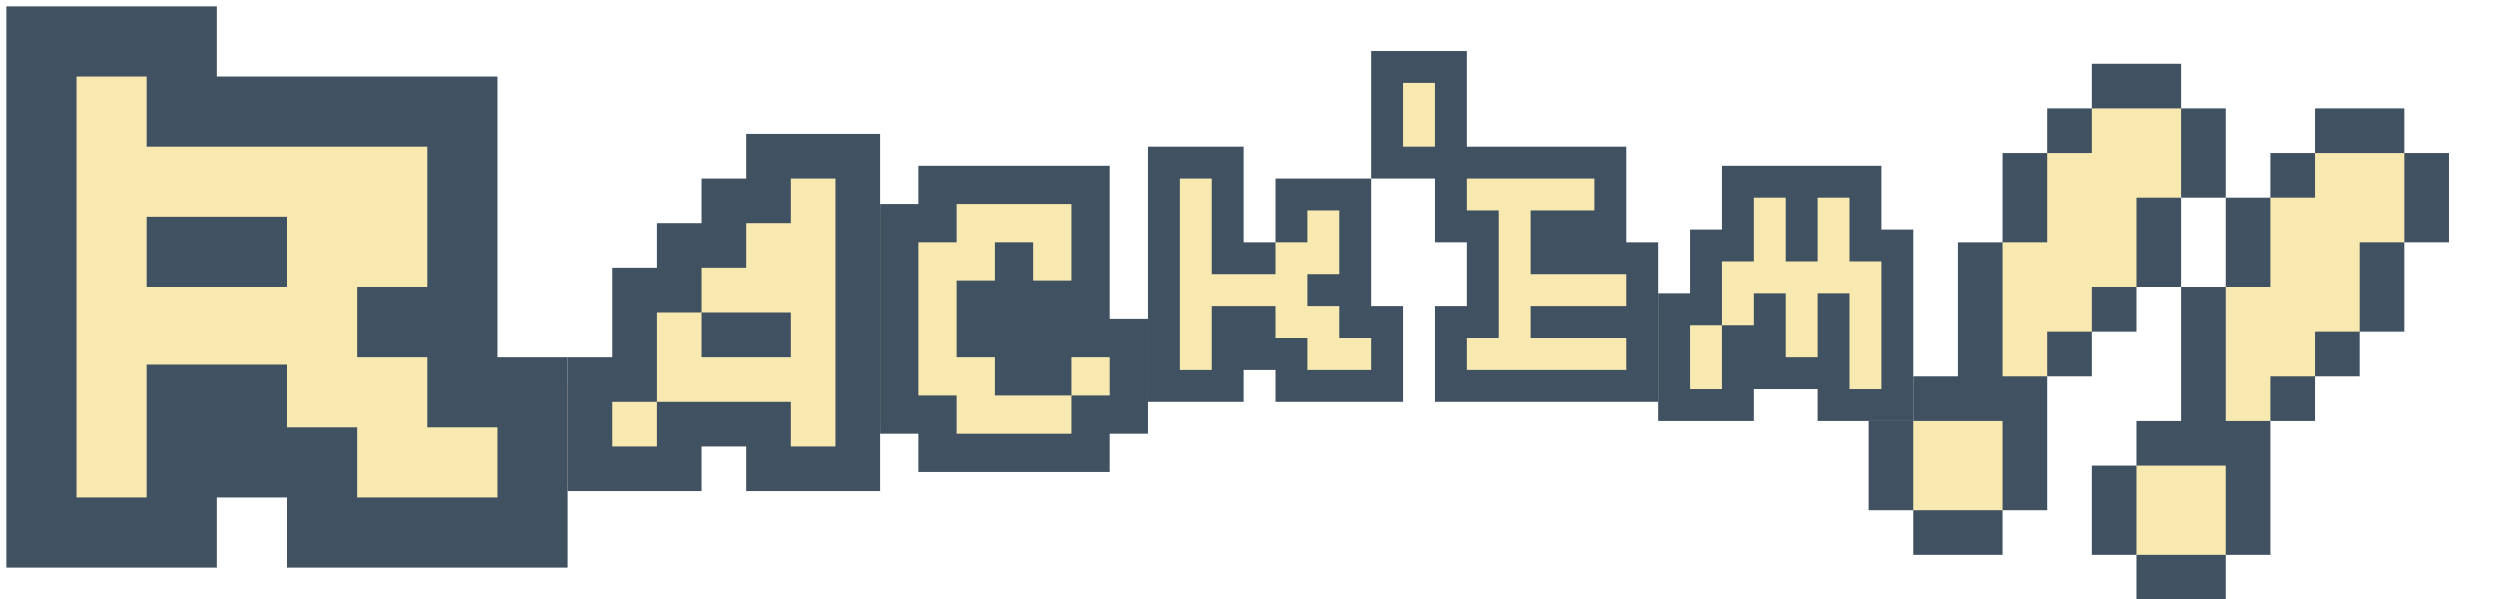 <?xml version="1.0" encoding="UTF-8" standalone="no"?>
<svg width="392px" height="94px" viewBox="0 0 392 94" version="1.1" xmlns="http://www.w3.org/2000/svg" xmlns:xlink="http://www.w3.org/1999/xlink" xmlns:sketch="http://www.bohemiancoding.com/sketch/ns">
    <title>Rackem Logo</title>
    <description>Created with Sketch (http://www.bohemiancoding.com/sketch)</description>
    <defs></defs>
    <g id="Page-1" stroke="none" stroke-width="1" fill="none" fill-rule="evenodd" sketch:type="MSPage">
        <path d="M4.99,7.99 L29.453,6.744 L34.051,17.928 L72.678,18.174 L75.402,61.143 L101.984,59.525 L102.484,46.617 L124.646,25.367 L134.077,25.367 L139.652,36.551 L146.314,33.754 L151.463,28.719 L172.574,29.092 L171.947,51.193 L183.131,50.449 L183.131,24.994 L193.834,25.367 L193.707,40.766 L198.436,40.766 L204.219,31.284 L211.056,31.284 L215.232,50.801 L218.367,56.028 L217.313,61.143 L205.331,61.143 L195.717,54.016 L191.304,59.525 L173.584,63.336 L170.105,68.443 L148.994,70.934 L141.059,63.336 L136.213,68.07 L136.213,74.529 L124.646,74.529 L118.932,68.07 L108.377,68.07 L107.631,75.168 L86.146,75.912 L81.922,84.852 L53.361,85.096 L41.953,70.934 L28.418,81.744 L8.18,82.244 L4.99,7.99 Z" id="Path-3" fill="#F8E9B1" sketch:type="MSShapeGroup"></path>
        <path d="M217.793,11 L218.783,24.994 L229.104,24.994 L229.104,33.699 L234.445,38.307 L234.818,51.203 L227.967,52.076 L227.711,60.732 L271.684,62.26 L276.775,56.817 L286.492,59.68 L289.491,63.526 L298.793,62.26 L297.249,40.244 L292.339,38.148 L292.339,29.08 L283.268,29.08 L273.51,29.08 L273.51,38.148 L267.731,40.244 L267.731,46.832 L258.293,48.59 L254.676,40.244 L251.089,25.209 L234.299,25.209 L228.468,23.469 L227.711,11 L217.793,11 Z" id="Path-4" fill="#F8E9B1" sketch:type="MSShapeGroup"></path>
        <g id="!" sketch:type="MSLayerGroup" transform="translate(293, 10)">
            <path d="M45.512,3.571 L52.745,10.557 L48.486,21.951 L40.508,38.027 L33.522,43.212 L24.954,51.938 L22.719,68.392 L18.279,72.462 L9.492,72.494 L4.621,67.37 L4.53,58.238 L10.801,52.68 L17.909,48.426 L17.97,30.892 L24.52,24.276 L28.96,11.238 L38.644,4.38 L45.512,3.571 Z" id="Path-1" fill="#F8E9B1" sketch:type="MSShapeGroup"></path>
            <path d="M0,56 L0,63 L7,63 L7,56 L0,56 Z M0,63 L0,70 L7,70 L7,63 L0,63 Z M7,70 L7,77 L14,77 L14,70 L7,70 Z M14,70 L14,77 L21,77 L21,70 L14,70 Z M21,63 L21,70 L28,70 L28,63 L21,63 Z M21,56 L21,63 L28,63 L28,56 L21,56 Z M7,49 L7,56 L14,56 L14,49 L7,49 Z M14,49 L14,56 L21,56 L21,49 L14,49 Z M21,49 L21,56 L28,56 L28,49 L21,49 Z M14,42 L14,49 L21,49 L21,42 L14,42 Z M14,35 L14,42 L21,42 L21,35 L14,35 Z M14,28 L14,35 L21,35 L21,28 L14,28 Z M21,21 L21,28 L28,28 L28,21 L21,21 Z M21,14 L21,21 L28,21 L28,14 L21,14 Z M28,7 L28,14 L35,14 L35,7 L28,7 Z M35,0 L35,7 L42,7 L42,0 L35,0 Z M42,0 L42,7 L49,7 L49,0 L42,0 Z M49,7 L49,14 L56,14 L56,7 L49,7 Z M49,14 L49,21 L56,21 L56,14 L49,14 Z M42,21 L42,28 L49,28 L49,21 L42,21 Z M42,28 L42,35 L49,35 L49,28 L42,28 Z M35,35 L35,42 L42,42 L42,35 L35,35 Z M28,42 L28,49 L35,49 L35,42 L28,42 Z" id="Rectangle-1" fill="#405162" sketch:type="MSShapeGroup"></path>
        </g>
        <g id="!" sketch:type="MSLayerGroup" transform="translate(328, 17)">
            <path d="M45.512,3.571 L52.745,10.557 L48.486,21.951 L40.508,38.027 L33.522,43.212 L24.954,51.938 L22.719,68.392 L18.279,72.462 L9.492,72.494 L4.621,67.37 L4.53,58.238 L10.801,52.68 L17.909,48.426 L17.97,30.892 L24.52,24.276 L28.96,11.238 L38.644,4.38 L45.512,3.571 Z" id="Path-1" fill="#F8E9B1" sketch:type="MSShapeGroup"></path>
            <path d="M0,56 L0,63 L7,63 L7,56 L0,56 Z M0,63 L0,70 L7,70 L7,63 L0,63 Z M7,70 L7,77 L14,77 L14,70 L7,70 Z M14,70 L14,77 L21,77 L21,70 L14,70 Z M21,63 L21,70 L28,70 L28,63 L21,63 Z M21,56 L21,63 L28,63 L28,56 L21,56 Z M7,49 L7,56 L14,56 L14,49 L7,49 Z M14,49 L14,56 L21,56 L21,49 L14,49 Z M21,49 L21,56 L28,56 L28,49 L21,49 Z M14,42 L14,49 L21,49 L21,42 L14,42 Z M14,35 L14,42 L21,42 L21,35 L14,35 Z M14,28 L14,35 L21,35 L21,28 L14,28 Z M21,21 L21,28 L28,28 L28,21 L21,21 Z M21,14 L21,21 L28,21 L28,14 L21,14 Z M28,7 L28,14 L35,14 L35,7 L28,7 Z M35,0 L35,7 L42,7 L42,0 L35,0 Z M42,0 L42,7 L49,7 L49,0 L42,0 Z M49,7 L49,14 L56,14 L56,7 L49,7 Z M49,14 L49,21 L56,21 L56,14 L49,14 Z M42,21 L42,28 L49,28 L49,21 L42,21 Z M42,28 L42,35 L49,35 L49,28 L42,28 Z M35,35 L35,42 L42,42 L42,35 L35,35 Z M28,42 L28,49 L35,49 L35,42 L28,42 Z" id="Rectangle-1" fill="#405162" sketch:type="MSShapeGroup"></path>
        </g>
        <path d="M270,26 L270,31 L275,31 L275,26 L270,26 Z M275,26 L275,31 L280,31 L280,26 L275,26 Z M280,26 L280,31 L285,31 L285,26 L280,26 Z M280,31 L280,36 L285,36 L285,31 L280,31 Z M280,36 L280,41 L285,41 L285,36 L280,36 Z M285,26 L285,31 L290,31 L290,26 L285,26 Z M290,26 L290,31 L295,31 L295,26 L290,26 Z M290,31 L290,36 L295,36 L295,31 L290,31 Z M290,36 L290,41 L295,41 L295,36 L290,36 Z M295,36 L295,41 L300,41 L300,36 L295,36 Z M295,41 L295,46 L300,46 L300,41 L295,41 Z M270,31 L270,36 L275,36 L275,31 L270,31 Z M270,36 L270,41 L275,41 L275,36 L270,36 Z M265,36 L265,41 L270,41 L270,36 L265,36 Z M265,41 L265,46 L270,46 L270,41 L265,41 Z M265,46 L265,51 L270,51 L270,46 L265,46 Z M260,46 L260,51 L265,51 L265,46 L260,46 Z M260,51 L260,56 L265,56 L265,51 L260,51 Z M260,56 L260,61 L265,61 L265,56 L260,56 Z M260,61 L260,66 L265,66 L265,61 L260,61 Z M265,61 L265,66 L270,66 L270,61 L265,61 Z M270,61 L270,66 L275,66 L275,61 L270,61 Z M270,56 L270,61 L275,61 L275,56 L270,56 Z M270,51 L270,56 L275,56 L275,51 L270,51 Z M275,51 L275,56 L280,56 L280,51 L275,51 Z M275,46 L275,51 L280,51 L280,46 L275,46 Z M275,56 L275,61 L280,61 L280,56 L275,56 Z M280,56 L280,61 L285,61 L285,56 L280,56 Z M285,56 L285,61 L290,61 L290,56 L285,56 Z M285,51 L285,56 L290,56 L290,51 L285,51 Z M285,46 L285,51 L290,51 L290,46 L285,46 Z M285,61 L285,66 L290,66 L290,61 L285,61 Z M290,61 L290,66 L295,66 L295,61 L290,61 Z M295,61 L295,66 L300,66 L300,61 L295,61 Z M295,56 L295,61 L300,61 L300,56 L295,56 Z M295,51 L295,56 L300,56 L300,51 L295,51 Z M295,46 L295,51 L300,51 L300,46 L295,46 Z" id="M" fill="#405162" sketch:type="MSShapeGroup"></path>
        <path d="M225,23 L225,28 L230,28 L230,23 L225,23 Z M225,28 L225,33 L230,33 L230,28 L225,28 Z M225,33 L225,38 L230,38 L230,33 L225,33 Z M230,33 L230,38 L235,38 L235,33 L230,33 Z M230,23 L230,28 L235,28 L235,23 L230,23 Z M235,23 L235,28 L240,28 L240,23 L235,23 Z M230,43 L230,48 L235,48 L235,43 L230,43 Z M230,48 L230,53 L235,53 L235,48 L230,48 Z M225,48 L225,53 L230,53 L230,48 L225,48 Z M225,53 L225,58 L230,58 L230,53 L225,53 Z M225,58 L225,63 L230,63 L230,58 L225,58 Z M230,58 L230,63 L235,63 L235,58 L230,58 Z M235,58 L235,63 L240,63 L240,58 L235,58 Z M240,48 L240,53 L245,53 L245,48 L240,48 Z M245,48 L245,53 L250,53 L250,48 L245,48 Z M250,48 L250,53 L255,53 L255,48 L250,48 Z M255,48 L255,53 L260,53 L260,48 L255,48 Z M255,43 L255,48 L260,48 L260,43 L255,43 Z M255,38 L255,43 L260,43 L260,38 L255,38 Z M250,38 L250,43 L255,43 L255,38 L250,38 Z M245,38 L245,43 L250,43 L250,38 L245,38 Z M240,38 L240,43 L245,43 L245,38 L240,38 Z M240,33 L240,38 L245,38 L245,33 L240,33 Z M245,33 L245,38 L250,38 L250,33 L245,33 Z M240,23 L240,28 L245,28 L245,23 L240,23 Z M245,23 L245,28 L250,28 L250,23 L245,23 Z M250,23 L250,28 L255,28 L255,23 L250,23 Z M250,28 L250,33 L255,33 L255,28 L250,28 Z M250,33 L250,38 L255,38 L255,33 L250,33 Z M255,53 L255,58 L260,58 L260,53 L255,53 Z M255,58 L255,63 L260,63 L260,58 L255,58 Z M240,58 L240,63 L245,63 L245,58 L240,58 Z M245,58 L245,63 L250,63 L250,58 L245,58 Z M250,58 L250,63 L255,63 L255,58 L250,58 Z M230,38 L230,43 L235,43 L235,38 L230,38 Z" id="E" fill="#405162" sketch:type="MSShapeGroup"></path>
        <path d="M215,8 L215,13 L220,13 L220,8 L215,8 Z M220,8 L220,13 L225,13 L225,8 L220,8 Z M225,8 L225,13 L230,13 L230,8 L225,8 Z M215,13 L215,18 L220,18 L220,13 L215,13 Z M215,18 L215,23 L220,23 L220,18 L215,18 Z M215,23 L215,28 L220,28 L220,23 L215,23 Z M220,23 L220,28 L225,28 L225,23 L220,23 Z M225,23 L225,28 L230,28 L230,23 L225,23 Z M225,18 L225,23 L230,23 L230,18 L225,18 Z M225,13 L225,18 L230,18 L230,13 L225,13 Z" id="apos" fill="#405162" sketch:type="MSShapeGroup"></path>
        <path d="M180,23 L180,28 L185,28 L185,23 L180,23 Z M185,23 L185,28 L190,28 L190,23 L185,23 Z M190,23 L190,28 L195,28 L195,23 L190,23 Z M190,28 L190,33 L195,33 L195,28 L190,28 Z M190,33 L190,38 L195,38 L195,33 L190,33 Z M190,38 L190,43 L195,43 L195,38 L190,38 Z M195,38 L195,43 L200,43 L200,38 L195,38 Z M200,33 L200,38 L205,38 L205,33 L200,33 Z M200,28 L200,33 L205,33 L205,28 L200,28 Z M205,28 L205,33 L210,33 L210,28 L205,28 Z M210,28 L210,33 L215,33 L215,28 L210,28 Z M210,33 L210,38 L215,38 L215,33 L210,33 Z M210,38 L210,43 L215,43 L215,38 L210,38 Z M210,43 L210,48 L215,48 L215,43 L210,43 Z M205,43 L205,48 L210,48 L210,43 L205,43 Z M210,48 L210,53 L215,53 L215,48 L210,48 Z M215,48 L215,53 L220,53 L220,48 L215,48 Z M215,53 L215,58 L220,58 L220,53 L215,53 Z M215,58 L215,63 L220,63 L220,58 L215,58 Z M180,28 L180,33 L185,33 L185,28 L180,28 Z M180,33 L180,38 L185,38 L185,33 L180,33 Z M180,38 L180,43 L185,43 L185,38 L180,38 Z M180,43 L180,48 L185,48 L185,43 L180,43 Z M180,48 L180,53 L185,53 L185,48 L180,48 Z M180,53 L180,58 L185,58 L185,53 L180,53 Z M180,58 L180,63 L185,63 L185,58 L180,58 Z M185,58 L185,63 L190,63 L190,58 L185,58 Z M190,58 L190,63 L195,63 L195,58 L190,58 Z M190,53 L190,58 L195,58 L195,53 L190,53 Z M190,48 L190,53 L195,53 L195,48 L190,48 Z M195,48 L195,53 L200,53 L200,48 L195,48 Z M200,53 L200,58 L205,58 L205,53 L200,53 Z M195,53 L195,58 L200,58 L200,53 L195,53 Z M200,58 L200,63 L205,63 L205,58 L200,58 Z M205,58 L205,63 L210,63 L210,58 L205,58 Z M210,58 L210,63 L215,63 L215,58 L210,58 Z" id="K" fill="#405162" sketch:type="MSShapeGroup"></path>
        <path d="M138,32 L138,38 L144,38 L144,32 L138,32 Z M144,32 L144,38 L150,38 L150,32 L144,32 Z M144,26 L144,32 L150,32 L150,26 L144,26 Z M150,26 L150,32 L156,32 L156,26 L150,26 Z M156,26 L156,32 L162,32 L162,26 L156,26 Z M162,26 L162,32 L168,32 L168,26 L162,26 Z M168,26 L168,32 L174,32 L174,26 L168,26 Z M168,32 L168,38 L174,38 L174,32 L168,32 Z M168,38 L168,44 L174,44 L174,38 L168,38 Z M168,44 L168,50 L174,50 L174,44 L168,44 Z M168,50 L168,56 L174,56 L174,50 L168,50 Z M174,50 L174,56 L180,56 L180,50 L174,50 Z M174,56 L174,62 L180,62 L180,56 L174,56 Z M174,62 L174,68 L180,68 L180,62 L174,62 Z M168,62 L168,68 L174,68 L174,62 L168,62 Z M162,68 L162,74 L168,74 L168,68 L162,68 Z M168,68 L168,74 L174,74 L174,68 L168,68 Z M162,56 L162,62 L168,62 L168,56 L162,56 Z M156,56 L156,62 L162,62 L162,56 L156,56 Z M150,50 L150,56 L156,56 L156,50 L150,50 Z M150,44 L150,50 L156,50 L156,44 L150,44 Z M156,38 L156,44 L162,44 L162,38 L156,38 Z M156,44 L156,50 L162,50 L162,44 L156,44 Z M156,50 L156,56 L162,56 L162,50 L156,50 Z M162,50 L162,56 L168,56 L168,50 L162,50 Z M162,44 L162,50 L168,50 L168,44 L162,44 Z M138,38 L138,44 L144,44 L144,38 L138,38 Z M138,44 L138,50 L144,50 L144,44 L138,44 Z M138,50 L138,56 L144,56 L144,50 L138,50 Z M138,56 L138,62 L144,62 L144,56 L138,56 Z M138,62 L138,68 L144,68 L144,62 L138,62 Z M144,62 L144,68 L150,68 L150,62 L144,62 Z M144,68 L144,74 L150,74 L150,68 L144,68 Z M150,68 L150,74 L156,74 L156,68 L150,68 Z M156,68 L156,74 L162,74 L162,68 L156,68 Z" id="C" fill="#405162" sketch:type="MSShapeGroup"></path>
        <path d="M117,21 L124,21 L124,28 L117,28 L117,21 Z M124,21 L131,21 L131,28 L124,28 L124,21 Z M131,21 L138,21 L138,28 L131,28 L131,21 Z M110,28 L117,28 L117,35 L110,35 L110,28 Z M117,28 L124,28 L124,35 L117,35 L117,28 Z M131,28 L138,28 L138,35 L131,35 L131,28 Z M103,35 L110,35 L110,42 L103,42 L103,35 Z M110,35 L117,35 L117,42 L110,42 L110,35 Z M131,35 L138,35 L138,42 L131,42 L131,35 Z M96,42 L103,42 L103,49 L96,49 L96,42 Z M103,42 L110,42 L110,49 L103,49 L103,42 Z M131,42 L138,42 L138,49 L131,49 L131,42 Z M96,49 L103,49 L103,56 L96,56 L96,49 Z M110,49 L117,49 L117,56 L110,56 L110,49 Z M117,49 L124,49 L124,56 L117,56 L117,49 Z M131,49 L138,49 L138,56 L131,56 L131,49 Z M89,56 L96,56 L96,63 L89,63 L89,56 Z M96,56 L103,56 L103,63 L96,63 L96,56 Z M131,56 L138,56 L138,63 L131,63 L131,56 Z M89,63 L96,63 L96,70 L89,70 L89,63 Z M103,63 L110,63 L110,70 L103,70 L103,63 Z M110,63 L117,63 L117,70 L110,70 L110,63 Z M117,63 L124,63 L124,70 L117,70 L117,63 Z M131,63 L138,63 L138,70 L131,70 L131,63 Z M89,70 L96,70 L96,77 L89,77 L89,70 Z M96,70 L103,70 L103,77 L96,77 L96,70 Z M103,70 L110,70 L110,77 L103,77 L103,70 Z M117,70 L124,70 L124,77 L117,77 L117,70 Z M124,70 L131,70 L131,77 L124,77 L124,70 Z M131,70 L138,70 L138,77 L131,77 L131,70 Z" id="a" fill="#405162" sketch:type="MSShapeGroup"></path>
        <path d="M45,67.576 L45,57.152 L34,57.152 L34,67.576 L34,78 L45,78 L45,67.576 L45,67.576 Z M34,67.576 L34,57.152 L23,57.152 L23,67.576 L23,78 L34,78 L34,67.576 L34,67.576 Z M1,1 L12,1 L12,12 L1,12 L1,1 Z M12,1 L23,1 L23,12 L12,12 L12,1 Z M23,1 L34,1 L34,12 L23,12 L23,1 Z M1,12 L12,12 L12,23 L1,23 L1,12 Z M23,12 L34,12 L34,23 L23,23 L23,12 Z M34,12 L45,12 L45,23 L34,23 L34,12 Z M45,12 L56,12 L56,23 L45,23 L45,12 Z M56,12 L67,12 L67,23 L56,23 L56,12 Z M67,12 L78,12 L78,23 L67,23 L67,12 Z M1,23 L12,23 L12,34 L1,34 L1,23 Z M67,23 L78,23 L78,34 L67,34 L67,23 Z M1,34 L12,34 L12,45 L1,45 L1,34 Z M23,34 L34,34 L34,45 L23,45 L23,34 Z M34,34 L45,34 L45,45 L34,45 L34,34 Z M67,34 L78,34 L78,45 L67,45 L67,34 Z M1,45 L12,45 L12,56 L1,56 L1,45 Z M56,45 L67,45 L67,56 L56,56 L56,45 Z M67,45 L78,45 L78,56 L67,56 L67,45 Z M1,56 L12,56 L12,67 L1,67 L1,56 Z M67,56 L78,56 L78,67 L67,67 L67,56 Z M78,56 L89,56 L89,67 L78,67 L78,56 Z M1,67 L12,67 L12,78 L1,78 L1,67 Z M45,67 L56,67 L56,78 L45,78 L45,67 Z M78,67 L89,67 L89,78 L78,78 L78,67 Z M1,78 L12,78 L12,89 L1,89 L1,78 Z M12,78 L23,78 L23,89 L12,89 L12,78 Z M23,78 L34,78 L34,89 L23,89 L23,78 Z M45,78 L56,78 L56,89 L45,89 L45,78 Z M56,78 L67,78 L67,89 L56,89 L56,78 Z M67,78 L78,78 L78,89 L67,89 L67,78 Z M78,78 L89,78 L89,89 L78,89 L78,78 Z" id="R" fill="#405162" sketch:type="MSShapeGroup"></path>
    </g>
</svg>